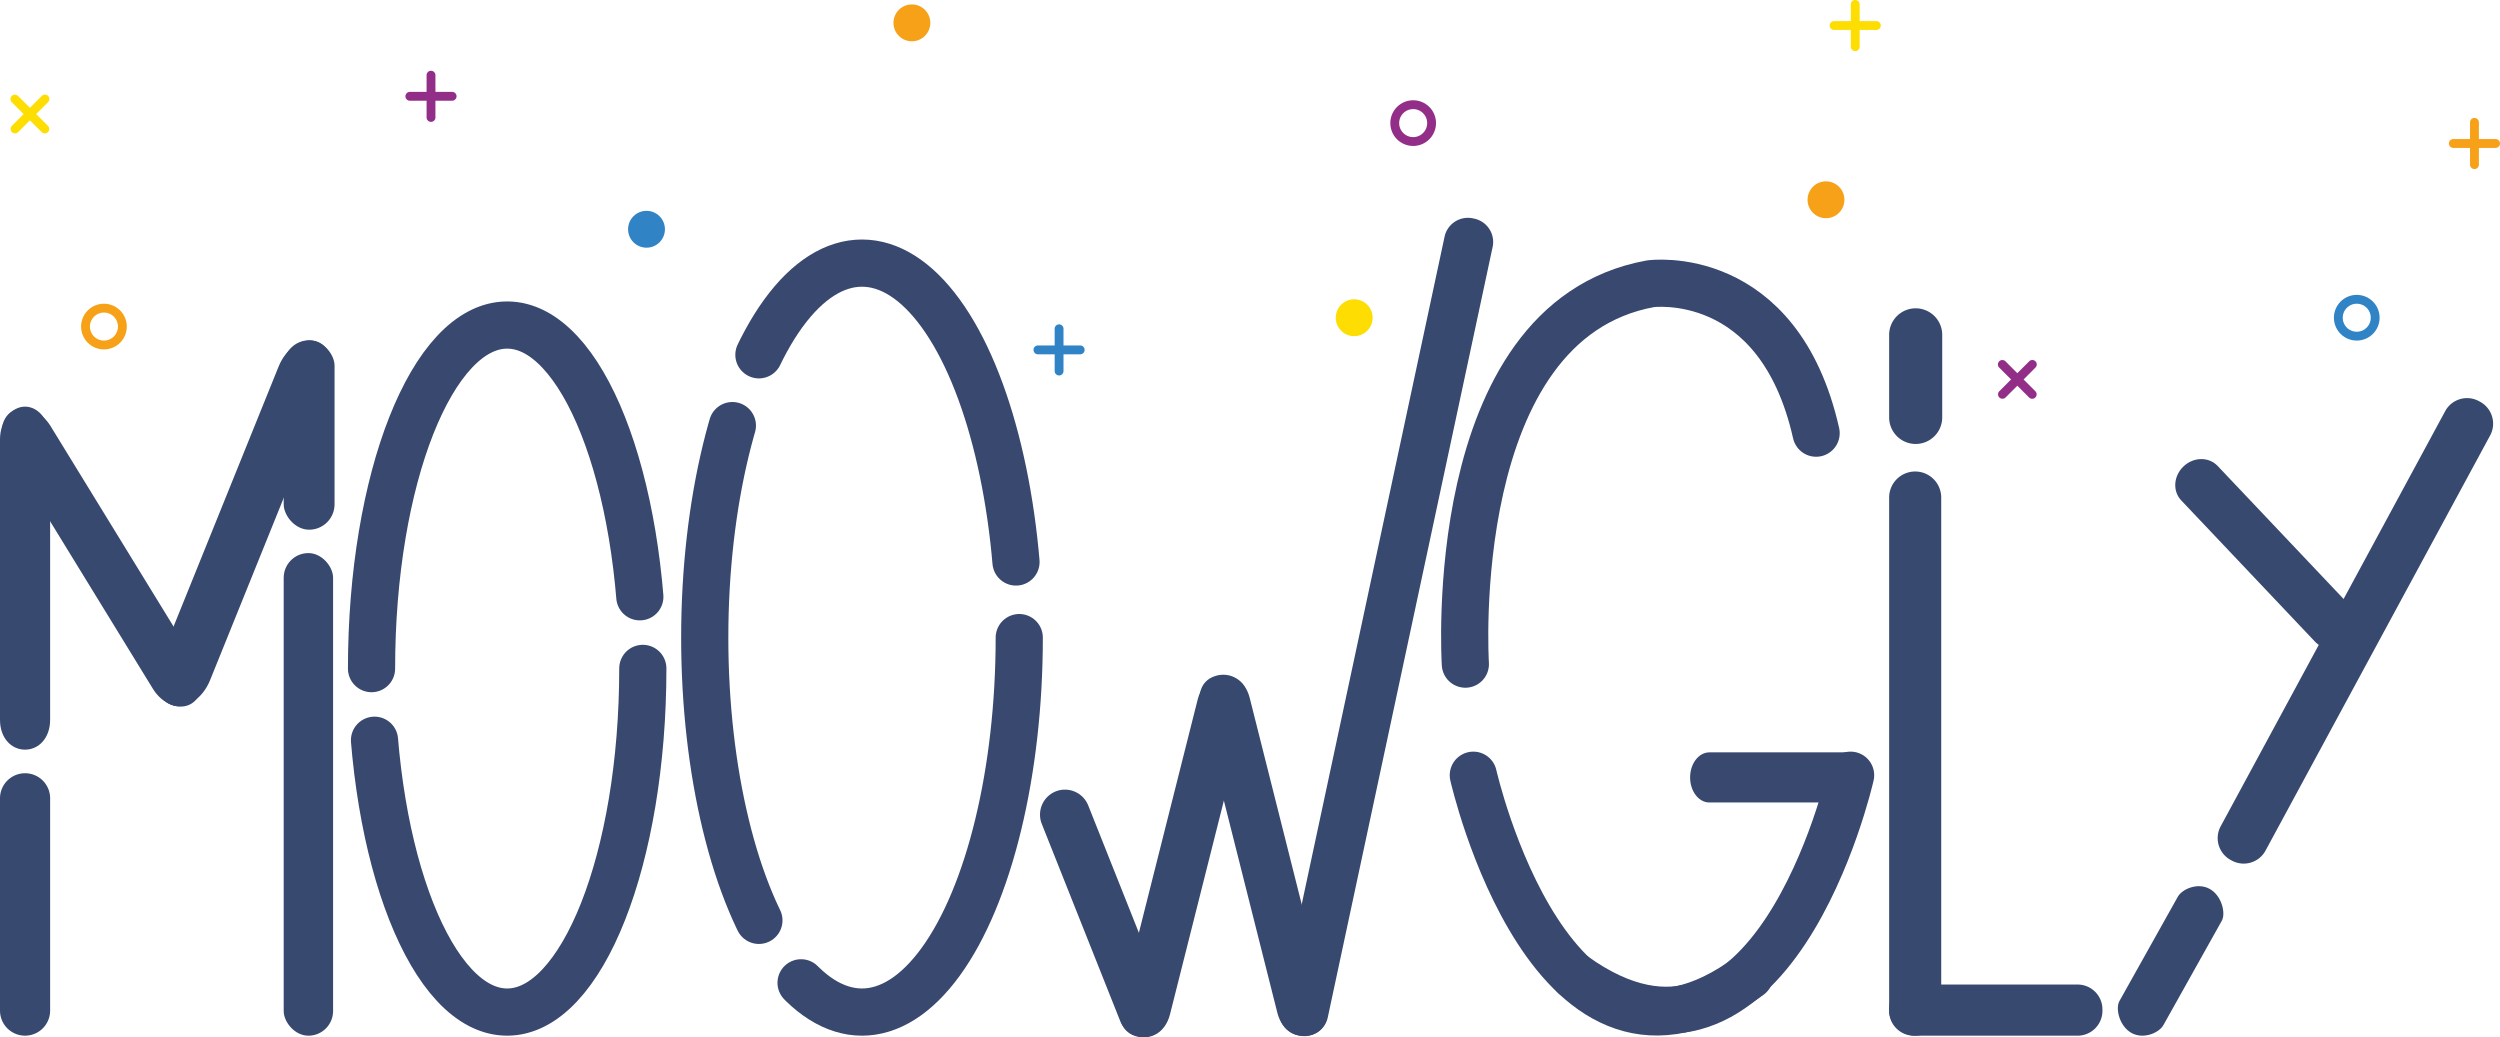 <svg xmlns="http://www.w3.org/2000/svg" viewBox="0 0 847.83 351.81"><defs><style>.cls-1{fill:#384970;}.cls-10,.cls-2,.cls-3,.cls-4,.cls-6,.cls-9{fill:none;stroke-miterlimit:10;}.cls-2,.cls-3,.cls-4{stroke:#38486f;stroke-linecap:round;stroke-width:16px;}.cls-2{stroke-dasharray:243.1 24.31;}.cls-3{stroke-dasharray:171.13 25.67;}.cls-5{fill:#38486f;}.cls-6{stroke:#f6a118;}.cls-10,.cls-6,.cls-9{stroke-width:3px;}.cls-7{fill:#fddd02;}.cls-8{fill:#f6a118;}.cls-9{stroke:#3084c6;}.cls-10{stroke:#922e87;}.cls-11{fill:#3084c6;}.cls-12{fill:#922e87;}</style></defs><title>logoMoowgly</title><g id="Calque_3" data-name="Calque 3"><path class="cls-1" d="M119.5,357a8.5,8.5,0,0,0-8.5,8.5v72a8.5,8.5,0,0,0,8.5,8.5h0a8.5,8.5,0,0,0,8.5-8.5v-72a8.5,8.5,0,0,0-8.5-8.5Z" transform="translate(-111 -94.77)"/><path class="cls-1" d="M119.5,232.67c-4.69,0-8.5,5-8.5,11.11v95.11c0,6.14,3.81,10.11,8.5,10.11h0c4.69,0,8.5-4,8.5-10.11V243.78c0-6.14-3.81-11.11-8.5-11.11Z" transform="translate(-111 -94.77)"/><path class="cls-1" d="M218.73,210.71c-4.69-1.89-10.61,1.84-13.23,8.33L165.27,318.6c-2.62,6.49-1,13.29,3.74,15.18h0c4.69,1.89,10.61-1.83,13.23-8.33l40.23-99.57c2.62-6.49,1-13.29-3.74-15.18Z" transform="translate(-111 -94.77)"/><path class="cls-1" d="M115.08,234.26c-4,2.46-4.64,8.69-1.43,13.92l49.22,80.21c3.21,5.23,9.05,7.48,13.06,5h0c4-2.46,4.64-8.69,1.43-13.92l-49.22-80.21c-3.21-5.23-9.05-7.48-13.06-5Z" transform="translate(-111 -94.77)"/><ellipse class="cls-2" cx="172" cy="226.73" rx="46" ry="116.5"/><ellipse class="cls-3" cx="292.33" cy="216.23" rx="53.33" ry="127"/><path class="cls-1" d="M469.05,363.15a8.5,8.5,0,0,0-4.76,11l26.61,66.9a8.5,8.5,0,0,0,11,4.76h0a8.5,8.5,0,0,0,4.76-11l-26.61-66.9a8.5,8.5,0,0,0-11-4.76Z" transform="translate(-111 -94.77)"/><path class="cls-1" d="M528.48,324.4c-4.54-1.19-9.59,1.06-11.28,7.48l-25.86,102.6c-1.69,6.43.63,10.61,5.17,11.8h0c4.54,1.19,9.59-1.05,11.27-7.48l25.86-102.6c1.69-6.43-.63-10.61-5.17-11.8Z" transform="translate(-111 -94.77)"/><path class="cls-1" d="M523.52,323.9c4.54-1.19,9.59,1.06,11.28,7.48L560.65,434c1.69,6.43-.63,10.61-5.17,11.8h0c-4.54,1.19-9.59-1.05-11.27-7.48l-25.86-102.6c-1.69-6.43.63-10.61,5.17-11.8Z" transform="translate(-111 -94.77)"/><path class="cls-1" d="M561.25,440a8.11,8.11,0,0,1-9.79,5.93h0a8.1,8.1,0,0,1-6.51-9.42l56-261.71a8.11,8.11,0,0,1,9.79-5.93h0a8.1,8.1,0,0,1,6.51,9.42Z" transform="translate(-111 -94.77)"/><path class="cls-1" d="M860.31,396.19c-4.13-2.23-9.38.16-10.77,2.74l-19.8,35.38c-1.39,2.58.06,8.58,4.19,10.81h0c4.13,2.23,9.38-.16,10.77-2.74L864.5,407c1.39-2.58-.06-8.58-4.19-10.81Z" transform="translate(-111 -94.77)"/><path class="cls-1" d="M851.51,252.93c-3.41,3.23-3.77,8.38-.81,11.51l45.45,48c3,3.13,8.13,3.06,11.54-.17h0c3.41-3.23,3.77-8.38.81-11.51l-45.45-48c-3-3.13-8.13-3.06-11.54.17Z" transform="translate(-111 -94.77)"/><path class="cls-1" d="M879.21,383.43a8.44,8.44,0,0,1-11.52,3.09h0A8.44,8.44,0,0,1,864,375.18L940.35,234a8.44,8.44,0,0,1,11.52-3.09h0a8.45,8.45,0,0,1,3.72,11.34Z" transform="translate(-111 -94.77)"/><path class="cls-4" d="M607.95,320s-7.45-116.23,62.78-129c0,0,43.4-6,56.17,50.67" transform="translate(-111 -94.77)"/><path class="cls-4" d="M610.65,357.67s26.6,117.83,93.71,68" transform="translate(-111 -94.77)"/><path class="cls-5" d="M690.7,366.92c-3.61,0-6.53-3.81-6.53-8.5h0c0-4.69,2.92-8.5,6.53-8.5h46.86c3.61,0,6.53,3.81,6.53,8.5h0c0,4.69-2.92,8.5-6.53,8.5Z" transform="translate(-111 -94.77)"/><path class="cls-4" d="M738.6,357.67c-.35,1.66-26.8,115.92-93.71,68" transform="translate(-111 -94.77)"/><path class="cls-1" d="M769.67,236.33a9,9,0,0,1-9,9h0a9,9,0,0,1-9-9v-28a9,9,0,0,1,9-9h0a9,9,0,0,1,9,9Z" transform="translate(-111 -94.77)"/><path class="cls-1" d="M769.33,437.17A8.83,8.83,0,0,1,760.5,446h0a8.83,8.83,0,0,1-8.83-8.83V263.5a8.83,8.83,0,0,1,8.83-8.83h0a8.83,8.83,0,0,1,8.83,8.83Z" transform="translate(-111 -94.77)"/><path class="cls-1" d="M824,437.33a8.43,8.43,0,0,1-8.17,8.67h-56a8.43,8.43,0,0,1-8.17-8.67h0a8.43,8.43,0,0,1,8.17-8.67h56a8.43,8.43,0,0,1,8.17,8.67Z" transform="translate(-111 -94.77)"/><rect class="cls-1" x="96.21" y="187.57" width="16.75" height="163.67" rx="8.37" ry="8.37"/><rect class="cls-1" x="96.21" y="115.41" width="17.25" height="64.23" rx="8.62" ry="8.62"/></g><g id="Calque_5" data-name="Calque 5"><circle class="cls-6" cx="35.25" cy="110.75" r="6.25"/><circle class="cls-7" cx="459.25" cy="107.75" r="6.25"/><circle class="cls-8" cx="619.25" cy="67.75" r="6.25"/><circle class="cls-8" cx="309.25" cy="7.75" r="6.25"/><circle class="cls-9" cx="799.25" cy="107.75" r="6.25"/><circle class="cls-10" cx="479.25" cy="41.75" r="6.25"/><circle class="cls-11" cx="219.25" cy="77.75" r="6.25"/><path class="cls-12" d="M258.67,134.6a1.5,1.5,0,0,1-1.5,1.5h0a1.5,1.5,0,0,1-1.5-1.5V120.27a1.5,1.5,0,0,1,1.5-1.5h0a1.5,1.5,0,0,1,1.5,1.5Z" transform="translate(-111 -94.77)"/><path class="cls-12" d="M250,128.93a1.5,1.5,0,0,1-1.5-1.5h0a1.5,1.5,0,0,1,1.5-1.5h14.33a1.5,1.5,0,0,1,1.5,1.5h0a1.5,1.5,0,0,1-1.5,1.5Z" transform="translate(-111 -94.77)"/><path class="cls-7" d="M741.67,110.6a1.5,1.5,0,0,1-1.5,1.5h0a1.5,1.5,0,0,1-1.5-1.5V96.27a1.5,1.5,0,0,1,1.5-1.5h0a1.5,1.5,0,0,1,1.5,1.5Z" transform="translate(-111 -94.77)"/><path class="cls-7" d="M733,104.93a1.5,1.5,0,0,1-1.5-1.5h0a1.5,1.5,0,0,1,1.5-1.5h14.33a1.5,1.5,0,0,1,1.5,1.5h0a1.5,1.5,0,0,1-1.5,1.5Z" transform="translate(-111 -94.77)"/><path class="cls-11" d="M471.67,220.6a1.5,1.5,0,0,1-1.5,1.5h0a1.5,1.5,0,0,1-1.5-1.5V206.27a1.5,1.5,0,0,1,1.5-1.5h0a1.5,1.5,0,0,1,1.5,1.5Z" transform="translate(-111 -94.77)"/><path class="cls-11" d="M463,214.93a1.5,1.5,0,0,1-1.5-1.5h0a1.5,1.5,0,0,1,1.5-1.5h14.33a1.5,1.5,0,0,1,1.5,1.5h0a1.5,1.5,0,0,1-1.5,1.5Z" transform="translate(-111 -94.77)"/><path class="cls-8" d="M951.67,150.6a1.5,1.5,0,0,1-1.5,1.5h0a1.5,1.5,0,0,1-1.5-1.5V136.27a1.5,1.5,0,0,1,1.5-1.5h0a1.5,1.5,0,0,1,1.5,1.5Z" transform="translate(-111 -94.77)"/><path class="cls-8" d="M943,144.93a1.5,1.5,0,0,1-1.5-1.5h0a1.5,1.5,0,0,1,1.5-1.5h14.33a1.5,1.5,0,0,1,1.5,1.5h0a1.5,1.5,0,0,1-1.5,1.5Z" transform="translate(-111 -94.77)"/><path class="cls-12" d="M791.16,229.56a1.5,1.5,0,0,1-2.12,0h0a1.5,1.5,0,0,1,0-2.12l10.13-10.14a1.5,1.5,0,0,1,2.12,0h0a1.5,1.5,0,0,1,0,2.12Z" transform="translate(-111 -94.77)"/><path class="cls-12" d="M789,219.43a1.5,1.5,0,0,1,0-2.12h0a1.5,1.5,0,0,1,2.12,0l10.13,10.14a1.5,1.5,0,0,1,0,2.12h0a1.5,1.5,0,0,1-2.12,0Z" transform="translate(-111 -94.77)"/><path class="cls-7" d="M117.16,139.56a1.5,1.5,0,0,1-2.12,0h0a1.5,1.5,0,0,1,0-2.12l10.14-10.14a1.5,1.5,0,0,1,2.12,0h0a1.5,1.5,0,0,1,0,2.12Z" transform="translate(-111 -94.77)"/><path class="cls-7" d="M115,129.43a1.5,1.5,0,0,1,0-2.12h0a1.5,1.5,0,0,1,2.12,0l10.14,10.14a1.5,1.5,0,0,1,0,2.12h0a1.5,1.5,0,0,1-2.12,0Z" transform="translate(-111 -94.77)"/></g></svg>